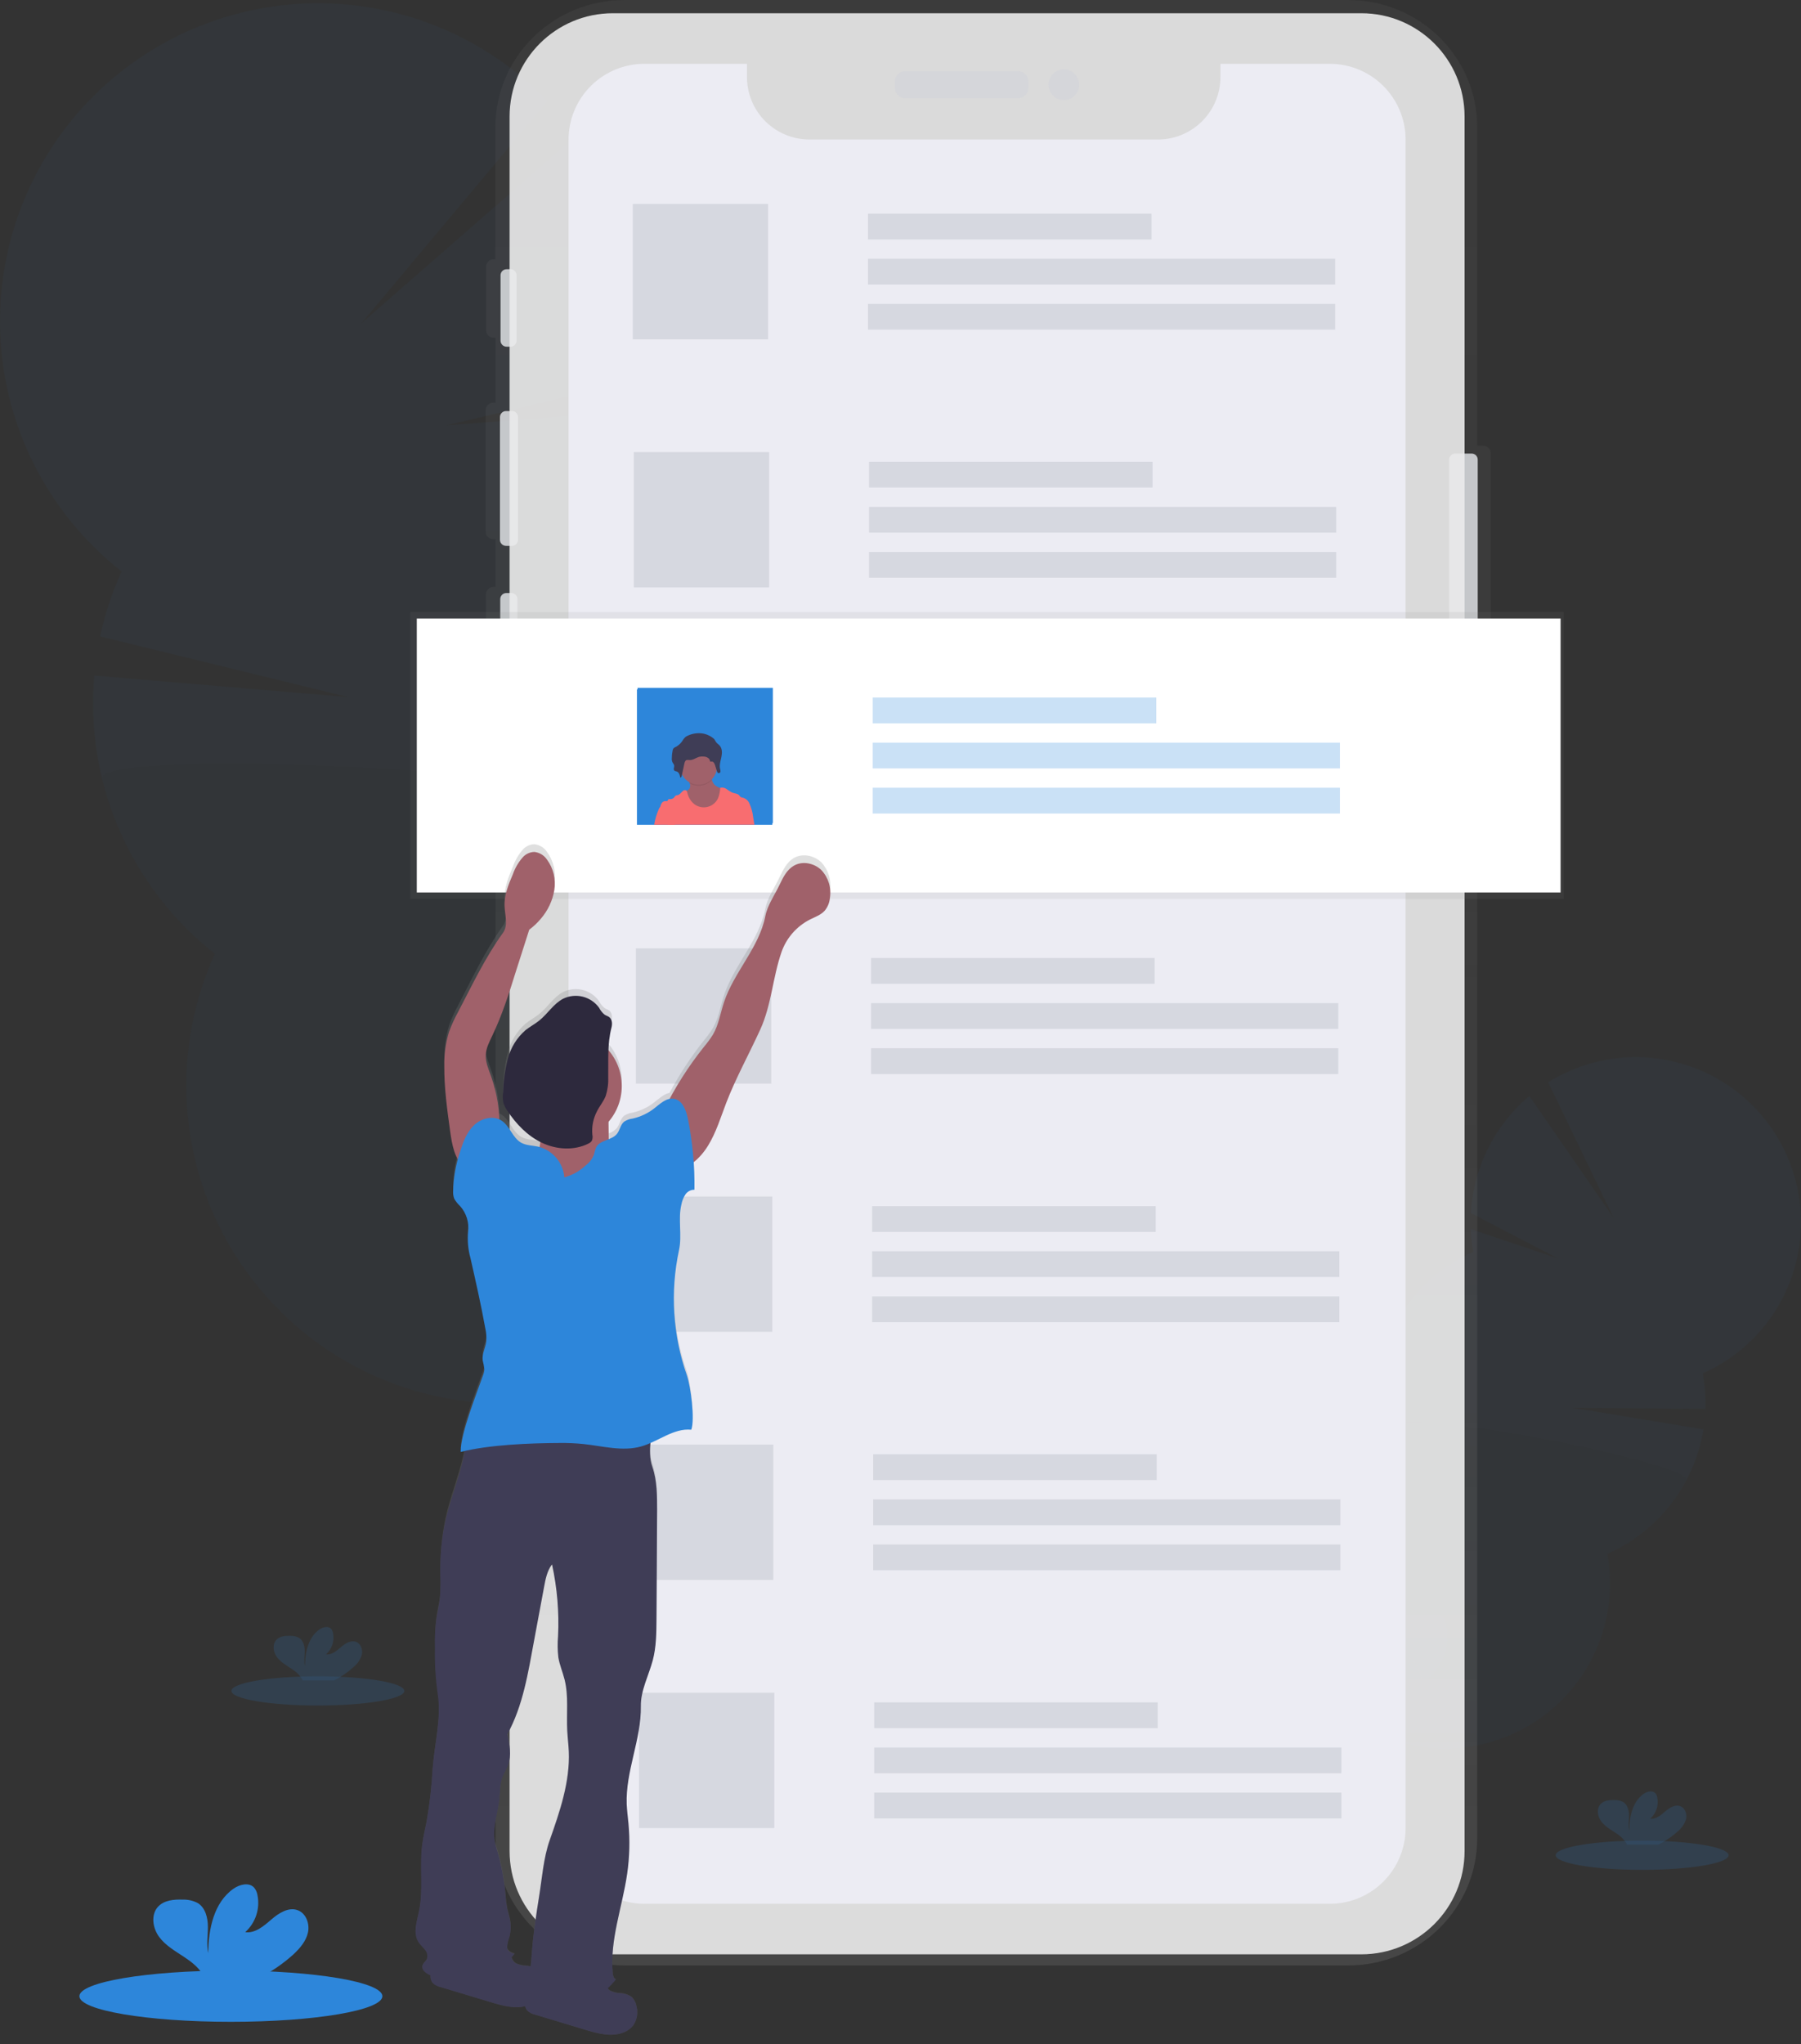 <svg width="126" height="143" viewBox="0 0 126 143" fill="none" xmlns="http://www.w3.org/2000/svg">
<rect x="0" y="0" width="126" height="143" fill="#333333" stroke="none"/>
<g opacity="0.2">
<path opacity="0.2" d="M93.591 129.911C93.478 130.122 93.347 130.324 93.201 130.513C91.902 129.6 90.581 128.704 89.238 127.824L89.325 127.652C89.636 127.052 90.101 126.545 90.673 126.184C91.414 125.728 92.25 125.628 92.937 125.999C93.625 126.37 94.008 127.111 94.049 127.976C94.07 128.65 93.912 129.318 93.591 129.911Z" fill="#3F3D56"/>
<path opacity="0.2" d="M95.401 126.517C96.218 124.975 95.925 123.22 94.748 122.596C93.57 121.972 91.953 122.716 91.136 124.259C90.319 125.801 90.612 127.556 91.79 128.18C92.967 128.804 94.584 128.06 95.401 126.517Z" fill="#3F3D56"/>
<path opacity="0.2" d="M97.208 123.105C98.025 121.563 97.733 119.807 96.555 119.184C95.377 118.56 93.761 119.304 92.944 120.846C92.127 122.389 92.419 124.144 93.597 124.768C94.775 125.392 96.391 124.647 97.208 123.105Z" fill="#3F3D56"/>
<path opacity="0.2" d="M99.016 119.693C99.833 118.151 99.54 116.395 98.363 115.772C97.185 115.148 95.568 115.892 94.751 117.434C93.935 118.976 94.227 120.732 95.405 121.356C96.582 121.98 98.199 121.235 99.016 119.693Z" fill="#3F3D56"/>
<path opacity="0.2" d="M100.822 116.282C101.638 114.74 101.346 112.984 100.168 112.36C98.991 111.737 97.374 112.481 96.557 114.023C95.74 115.565 96.033 117.321 97.21 117.945C98.388 118.569 100.005 117.824 100.822 116.282Z" fill="#3F3D56"/>
<path opacity="0.2" d="M103.068 87.565C102.969 87.04 102.908 86.509 102.883 85.975L108.984 88.028L102.9 84.863C102.988 83.29 103.396 81.752 104.1 80.343C104.804 78.933 105.788 77.682 106.992 76.666L112.887 85.191L108.309 75.71C109.654 74.868 111.159 74.312 112.728 74.077C114.298 73.842 115.899 73.932 117.432 74.343C118.965 74.753 120.397 75.475 121.638 76.463C122.88 77.451 123.905 78.685 124.65 80.086C125.394 81.488 125.842 83.028 125.965 84.61C126.088 86.192 125.884 87.783 125.366 89.283C124.848 90.783 124.026 92.16 122.952 93.329C121.878 94.497 120.576 95.432 119.125 96.075C119.275 96.893 119.338 97.725 119.31 98.556L110.044 98.482L119.177 99.987C118.868 101.884 118.091 103.673 116.917 105.194C115.743 106.715 114.208 107.919 112.451 108.697C112.838 110.832 112.617 113.032 111.812 115.046C111.008 117.06 109.653 118.808 107.902 120.088C106.152 121.369 104.076 122.131 101.912 122.288C99.749 122.444 97.585 121.989 95.668 120.974C93.752 119.959 92.159 118.425 91.073 116.547C89.987 114.67 89.451 112.524 89.527 110.357C89.602 108.189 90.286 106.086 91.5 104.289C92.715 102.491 94.41 101.072 96.393 100.193C95.931 97.642 96.34 95.011 97.553 92.721C98.766 90.43 100.714 88.614 103.083 87.563L103.068 87.565Z" fill="#2D86DA"/>
<path opacity="0.1" d="M117.967 103.541C116.756 105.834 114.808 107.651 112.437 108.699C112.823 110.833 112.602 113.033 111.798 115.047C110.993 117.062 109.638 118.809 107.888 120.09C106.137 121.37 104.061 122.133 101.898 122.289C99.734 122.446 97.571 121.99 95.654 120.975C93.737 119.96 92.144 118.426 91.058 116.549C89.972 114.671 89.436 112.526 89.512 110.358C89.588 108.19 90.272 106.088 91.486 104.29C92.7 102.493 94.395 101.074 96.378 100.194C95.93 97.731 118.574 102.394 117.967 103.541Z" fill="black"/>
</g>
<g opacity="0.2">
<path opacity="0.2" d="M40.197 115.209C40.307 115.656 40.455 116.094 40.64 116.516C43.495 115.422 46.383 114.372 49.304 113.365C49.278 113.246 49.252 113.124 49.222 112.994C48.926 111.727 48.297 110.562 47.401 109.618C46.235 108.417 44.723 107.831 43.268 108.187C41.813 108.543 40.742 109.757 40.258 111.354C39.894 112.611 39.873 113.942 40.197 115.209Z" fill="#3F3D56"/>
<path opacity="0.2" d="M44.396 112.782C46.889 112.174 48.264 109.036 47.467 105.773C46.671 102.511 44.004 100.36 41.511 100.968C39.019 101.577 37.644 104.715 38.44 107.977C39.237 111.24 41.903 113.391 44.396 112.782Z" fill="#3F3D56"/>
<path opacity="0.2" d="M42.631 105.561C45.124 104.952 46.499 101.814 45.702 98.552C44.906 95.289 42.24 93.138 39.747 93.747C37.254 94.355 35.879 97.493 36.675 100.756C37.472 104.018 40.138 106.169 42.631 105.561Z" fill="#3F3D56"/>
<path opacity="0.2" d="M40.868 98.341C43.361 97.732 44.736 94.594 43.94 91.332C43.143 88.07 40.477 85.918 37.984 86.527C35.491 87.136 34.116 90.273 34.913 93.536C35.709 96.798 38.376 98.949 40.868 98.341Z" fill="#3F3D56"/>
<path opacity="0.2" d="M39.106 91.122C41.598 90.513 42.974 87.376 42.177 84.113C41.381 80.851 38.714 78.7 36.221 79.308C33.729 79.917 32.354 83.055 33.15 86.317C33.947 89.579 36.613 91.731 39.106 91.122Z" fill="#3F3D56"/>
<path opacity="0.2" d="M42.491 31.69C42.917 30.755 43.277 29.791 43.568 28.806L31.235 29.753L44.089 26.712C44.666 23.734 44.63 20.669 43.982 17.706C43.334 14.742 42.088 11.942 40.321 9.477L25.288 22.609L38.309 7.073C36.195 4.87 33.65 3.125 30.832 1.948C28.015 0.77 24.985 0.185 21.932 0.229C18.879 0.273 15.867 0.944 13.085 2.202C10.303 3.46 7.809 5.277 5.759 7.541C3.709 9.804 2.147 12.465 1.17 15.358C0.193 18.251 -0.178 21.314 0.079 24.357C0.337 27.399 1.218 30.356 2.668 33.044C4.118 35.731 6.106 38.091 8.507 39.977C7.843 41.433 7.339 42.957 7.004 44.521L24.348 48.761L6.594 47.257C6.272 50.946 6.874 54.658 8.348 58.056C9.822 61.453 12.12 64.43 15.034 66.716C13.304 70.516 12.679 74.727 13.229 78.866C13.78 83.006 15.484 86.907 18.147 90.123C20.81 93.34 24.324 95.742 28.288 97.055C32.252 98.369 36.505 98.54 40.562 97.55C44.619 96.56 48.315 94.449 51.228 91.457C54.142 88.465 56.154 84.714 57.036 80.632C57.918 76.551 57.634 72.303 56.216 68.376C54.797 64.448 52.303 60.999 49.016 58.422C51.084 53.88 51.565 48.775 50.381 43.926C49.198 39.078 46.419 34.769 42.491 31.69Z" fill="#2D86DA"/>
<path opacity="0.1" d="M7.147 54.473C8.323 59.322 11.102 63.632 15.034 66.704C13.304 70.505 12.679 74.716 13.229 78.855C13.78 82.995 15.484 86.896 18.147 90.112C20.81 93.329 24.324 95.731 28.288 97.044C32.252 98.358 36.505 98.529 40.562 97.539C44.619 96.549 48.315 94.438 51.228 91.446C54.142 88.454 56.154 84.703 57.036 80.621C57.918 76.54 57.634 72.293 56.215 68.365C54.797 64.437 52.302 60.988 49.016 58.411C51.016 54.03 6.553 52.047 7.147 54.473Z" fill="black"/>
</g>
<path d="M103.762 31.182H103.349V8.895C103.349 3.981 99.303 0 94.313 0H43.696C38.705 0 34.659 3.984 34.659 8.895V18.134H34.628H34.539C34.399 18.133 34.265 18.187 34.165 18.285C34.065 18.383 34.009 18.517 34.007 18.656V23.104C34.009 23.244 34.065 23.377 34.165 23.475C34.265 23.573 34.399 23.628 34.539 23.627H34.637H34.669V28.169H34.506C34.437 28.169 34.368 28.182 34.304 28.208C34.24 28.234 34.182 28.272 34.132 28.32C34.083 28.369 34.044 28.427 34.017 28.49C33.99 28.554 33.976 28.622 33.976 28.692V37.196C33.977 37.336 34.033 37.469 34.132 37.568C34.232 37.666 34.366 37.721 34.506 37.72H34.669V41.056H34.528C34.459 41.056 34.39 41.069 34.326 41.094C34.261 41.12 34.203 41.159 34.153 41.207C34.104 41.256 34.065 41.313 34.038 41.377C34.011 41.441 33.996 41.51 33.996 41.579V50.167C33.996 50.236 34.011 50.304 34.038 50.368C34.065 50.432 34.104 50.49 34.153 50.538C34.203 50.587 34.261 50.625 34.326 50.651C34.39 50.677 34.459 50.69 34.528 50.689H34.669V128.595C34.669 133.51 38.714 137.49 43.705 137.49H94.311C99.302 137.49 103.347 133.506 103.347 128.595V47.85H103.762C103.902 47.851 104.037 47.797 104.136 47.699C104.236 47.601 104.293 47.467 104.294 47.328V31.705C104.293 31.565 104.236 31.432 104.136 31.334C104.037 31.236 103.902 31.181 103.762 31.182Z" fill="url(#paint0_linear)"/>
<g opacity="0.9">
<path opacity="0.9" d="M102.958 31.727H101.811C101.577 31.727 101.387 31.918 101.387 32.152V47.764C101.387 47.998 101.577 48.188 101.811 48.188H102.958C103.193 48.188 103.383 47.998 103.383 47.764V32.152C103.383 31.918 103.193 31.727 102.958 31.727Z" fill="#E5E7EB"/>
<path opacity="0.9" d="M35.714 18.834H35.442C35.208 18.834 35.018 19.024 35.018 19.258V23.828C35.018 24.063 35.208 24.253 35.442 24.253H35.714C35.949 24.253 36.139 24.063 36.139 23.828V19.258C36.139 19.024 35.949 18.834 35.714 18.834Z" fill="#E5E7EB"/>
<path opacity="0.9" d="M35.816 28.754H35.401C35.167 28.754 34.977 28.944 34.977 29.178V37.761C34.977 37.995 35.167 38.185 35.401 38.185H35.816C36.05 38.185 36.24 37.995 36.24 37.761V29.178C36.24 28.944 36.05 28.754 35.816 28.754Z" fill="#E5E7EB"/>
<path opacity="0.9" d="M35.775 41.485H35.422C35.187 41.485 34.997 41.675 34.997 41.91V50.574C34.997 50.808 35.187 50.998 35.422 50.998H35.775C36.01 50.998 36.2 50.808 36.2 50.574V41.91C36.2 41.675 36.01 41.485 35.775 41.485Z" fill="#E5E7EB"/>
<path opacity="0.9" d="M95.238 0.926H42.877C38.886 0.926 35.651 4.161 35.651 8.151V129.487C35.651 133.478 38.886 136.713 42.877 136.713H95.238C99.229 136.713 102.464 133.478 102.464 129.487V8.151C102.464 4.161 99.229 0.926 95.238 0.926Z" fill="white"/>
<path opacity="0.9" d="M71.228 4.98H63.331C62.935 4.98 62.614 5.302 62.614 5.698V6.157C62.614 6.553 62.935 6.874 63.331 6.874H71.228C71.624 6.874 71.945 6.553 71.945 6.157V5.698C71.945 5.302 71.624 4.98 71.228 4.98Z" fill="#E5E7EB"/>
<path opacity="0.9" d="M74.428 7.003C75.022 7.003 75.503 6.522 75.503 5.928C75.503 5.335 75.022 4.854 74.428 4.854C73.835 4.854 73.353 5.335 73.353 5.928C73.353 6.522 73.835 7.003 74.428 7.003Z" fill="#E5E7EB"/>
</g>
<path d="M93.031 4.464H85.383V5.39C85.383 6.549 84.922 7.66 84.103 8.479C83.283 9.298 82.172 9.759 81.013 9.759H56.629C55.47 9.759 54.359 9.298 53.539 8.479C52.72 7.66 52.259 6.549 52.259 5.39V4.464H45.083C43.676 4.464 42.326 5.023 41.331 6.018C40.336 7.013 39.777 8.362 39.777 9.77V127.872C39.777 129.279 40.336 130.628 41.331 131.623C42.326 132.618 43.676 133.177 45.083 133.177H93.031C94.439 133.177 95.788 132.618 96.783 131.623C97.778 130.628 98.337 129.279 98.337 127.872V9.77C98.337 8.362 97.778 7.013 96.783 6.018C95.788 5.023 94.439 4.464 93.031 4.464Z" fill="#ECECF3"/>
<path d="M16.153 141.433C22.007 141.433 26.752 140.63 26.752 139.641C26.752 138.651 22.007 137.849 16.153 137.849C10.3 137.849 5.555 138.651 5.555 139.641C5.555 140.63 10.3 141.433 16.153 141.433Z" fill="#2D86DA"/>
<path d="M20.536 136.708C20.99 136.285 21.416 135.781 21.546 135.183C21.676 134.584 21.42 133.85 20.84 133.63C20.191 133.381 19.498 133.83 18.974 134.284C18.449 134.738 17.845 135.257 17.157 135.16C17.513 134.839 17.778 134.431 17.928 133.976C18.078 133.521 18.107 133.035 18.012 132.566C17.982 132.373 17.9 132.191 17.775 132.041C17.415 131.656 16.763 131.821 16.331 132.125C14.961 133.088 14.578 134.951 14.57 136.628C14.431 136.022 14.548 135.392 14.544 134.775C14.541 134.158 14.372 133.466 13.85 133.133C13.523 132.958 13.156 132.873 12.786 132.885C12.17 132.862 11.489 132.923 11.064 133.374C10.54 133.93 10.677 134.873 11.131 135.49C11.585 136.107 12.278 136.493 12.915 136.919C13.399 137.243 13.89 137.621 14.189 138.135C14.228 138.203 14.259 138.276 14.283 138.352H18.143C19.011 137.914 19.816 137.361 20.536 136.708Z" fill="#2D86DA"/>
<g opacity="0.4">
<path opacity="0.4" d="M114.886 130.804C118.227 130.804 120.935 130.346 120.935 129.781C120.935 129.216 118.227 128.758 114.886 128.758C111.545 128.758 108.837 129.216 108.837 129.781C108.837 130.346 111.545 130.804 114.886 130.804Z" fill="#2D86DA"/>
<path opacity="0.4" d="M117.385 128.107C117.661 127.882 117.862 127.579 117.963 127.238C118.037 126.891 117.889 126.476 117.559 126.35C117.188 126.209 116.794 126.465 116.494 126.721C116.193 126.977 115.85 127.277 115.458 127.221C115.661 127.038 115.813 126.805 115.898 126.545C115.984 126.285 116 126.007 115.945 125.739C115.928 125.629 115.881 125.525 115.81 125.44C115.604 125.22 115.231 125.314 114.987 125.487C114.205 126.043 113.986 127.101 113.981 128.057C113.903 127.712 113.969 127.353 113.968 126.999C113.966 126.645 113.868 126.258 113.569 126.061C113.383 125.962 113.174 125.913 112.963 125.92C112.611 125.907 112.222 125.942 111.979 126.198C111.681 126.519 111.759 127.054 112.018 127.407C112.277 127.759 112.672 127.979 113.037 128.222C113.328 128.396 113.576 128.633 113.764 128.915C113.786 128.954 113.804 128.996 113.817 129.039H116.023C116.517 128.791 116.975 128.478 117.385 128.107Z" fill="#2D86DA"/>
</g>
<g opacity="0.4">
<path opacity="0.4" d="M22.238 119.308C25.579 119.308 28.287 118.85 28.287 118.285C28.287 117.72 25.579 117.262 22.238 117.262C18.898 117.262 16.189 117.72 16.189 118.285C16.189 118.85 18.898 119.308 22.238 119.308Z" fill="#2D86DA"/>
<path opacity="0.4" d="M24.74 116.611C25.017 116.387 25.218 116.083 25.317 115.74C25.391 115.396 25.244 114.98 24.913 114.854C24.542 114.714 24.147 114.969 23.849 115.225C23.551 115.481 23.204 115.781 22.813 115.725C23.015 115.542 23.167 115.308 23.252 115.048C23.338 114.789 23.354 114.511 23.3 114.243C23.283 114.133 23.236 114.029 23.165 113.943C22.959 113.724 22.587 113.819 22.34 113.991C21.558 114.547 21.34 115.603 21.336 116.559C21.256 116.215 21.323 115.855 21.321 115.501C21.319 115.147 21.223 114.76 20.925 114.575C20.738 114.474 20.528 114.425 20.317 114.432C19.966 114.419 19.576 114.454 19.335 114.712C19.036 115.032 19.114 115.568 19.373 115.92C19.633 116.272 20.028 116.491 20.391 116.735C20.682 116.909 20.931 117.146 21.117 117.429C21.14 117.468 21.158 117.51 21.173 117.553H23.376C23.871 117.302 24.33 116.985 24.74 116.611Z" fill="#2D86DA"/>
</g>
<path d="M53.738 14.27H44.27V23.738H53.738V14.27Z" fill="#D6D8E0"/>
<path d="M80.562 14.946H60.726V16.75H80.562V14.946Z" fill="#D6D8E0"/>
<path d="M93.411 18.102H60.726V19.905H93.411V18.102Z" fill="#D6D8E0"/>
<path d="M93.411 21.258H60.726V23.061H93.411V21.258Z" fill="#D6D8E0"/>
<path d="M53.811 31.627H44.343V41.095H53.811V31.627Z" fill="#D6D8E0"/>
<path d="M80.634 32.303H60.797V34.106H80.634V32.303Z" fill="#D6D8E0"/>
<path d="M93.482 35.46H60.797V37.263H93.482V35.46Z" fill="#D6D8E0"/>
<path d="M93.482 38.614H60.797V40.417H93.482V38.614Z" fill="#D6D8E0"/>
<path d="M53.883 48.984H44.415V58.453H53.883V48.984Z" fill="#D6D8E0"/>
<path d="M80.708 49.659H60.871V51.462H80.708V49.659Z" fill="#D6D8E0"/>
<path d="M93.556 52.815H60.871V54.619H93.556V52.815Z" fill="#D6D8E0"/>
<path d="M93.556 55.971H60.871V57.774H93.556V55.971Z" fill="#D6D8E0"/>
<path d="M53.955 66.339H44.487V75.807H53.955V66.339Z" fill="#D6D8E0"/>
<path d="M80.78 67.017H60.943V68.82H80.78V67.017Z" fill="#D6D8E0"/>
<path d="M93.629 70.172H60.943V71.975H93.629V70.172Z" fill="#D6D8E0"/>
<path d="M93.629 73.328H60.943V75.131H93.629V73.328Z" fill="#D6D8E0"/>
<path d="M54.03 83.697H44.562V93.165H54.03V83.697Z" fill="#D6D8E0"/>
<path d="M80.853 84.373H61.017V86.176H80.853V84.373Z" fill="#D6D8E0"/>
<path d="M93.702 87.529H61.017V89.332H93.702V87.529Z" fill="#D6D8E0"/>
<path d="M93.702 90.686H61.017V92.489H93.702V90.686Z" fill="#D6D8E0"/>
<path d="M54.102 101.055H44.634V110.523H54.102V101.055Z" fill="#D6D8E0"/>
<path d="M80.925 101.731H61.088V103.535H80.925V101.731Z" fill="#D6D8E0"/>
<path d="M93.773 104.887H61.088V106.69H93.773V104.887Z" fill="#D6D8E0"/>
<path d="M93.773 108.043H61.088V109.846H93.773V108.043Z" fill="#D6D8E0"/>
<path d="M54.174 118.411H44.706V127.879H54.174V118.411Z" fill="#D6D8E0"/>
<path d="M80.997 119.088H61.16V120.891H80.997V119.088Z" fill="#D6D8E0"/>
<path d="M93.845 122.244H61.16V124.047H93.845V122.244Z" fill="#D6D8E0"/>
<path d="M93.845 125.399H61.16V127.203H93.845V125.399Z" fill="#D6D8E0"/>
<path d="M109.407 42.818H28.709V62.88H109.407V42.818Z" fill="url(#paint1_linear)"/>
<path d="M109.181 43.27H29.159V62.431H109.181V43.27Z" fill="white"/>
<path d="M54.069 48.117H44.601V57.585H54.069V48.117Z" fill="#2D86DA"/>
<g opacity="0.5">
<path opacity="0.5" d="M80.894 48.794H61.057V50.597H80.894V48.794Z" fill="#2D86DA"/>
<path opacity="0.5" d="M93.741 51.95H61.056V53.753H93.741V51.95Z" fill="#2D86DA"/>
<path opacity="0.5" d="M93.741 55.105H61.056V56.909H93.741V55.105Z" fill="#2D86DA"/>
</g>
<path d="M57.466 60.33C56.962 59.831 56.124 59.666 55.518 60.033C55.047 60.317 54.788 60.845 54.551 61.343C54.204 62.085 53.696 62.778 53.541 63.578C53.112 65.786 51.356 67.5 50.651 69.633C50.399 70.394 50.281 71.212 49.882 71.907C49.694 72.211 49.483 72.501 49.252 72.774C48.34 73.924 47.534 75.154 46.843 76.449C46.443 76.527 46.087 76.866 45.746 77.131C45.309 77.471 44.803 77.71 44.263 77.833C44.046 77.859 43.838 77.935 43.656 78.056C43.4 78.269 43.364 78.653 43.157 78.91C43.006 79.079 42.815 79.207 42.601 79.281C42.601 79.216 42.592 79.151 42.59 79.084C42.581 78.741 42.575 78.397 42.575 78.052C43.173 77.348 43.5 76.455 43.498 75.531C43.496 74.608 43.165 73.716 42.564 73.015C42.578 72.478 42.65 71.945 42.777 71.423C42.842 71.169 42.833 70.858 42.627 70.693C42.525 70.613 42.393 70.584 42.284 70.508C42.13 70.377 42.004 70.217 41.913 70.037C41.639 69.648 41.235 69.37 40.774 69.252C40.312 69.134 39.824 69.184 39.397 69.394C38.728 69.746 38.322 70.45 37.729 70.928C37.425 71.173 37.075 71.356 36.771 71.603C36.163 72.134 35.73 72.837 35.531 73.619C35.336 74.398 35.223 75.196 35.194 75.999C35.162 76.239 35.171 76.484 35.221 76.721C35.281 76.92 35.373 77.108 35.494 77.277C36.059 78.197 36.852 78.953 37.797 79.474C37.801 79.521 37.801 79.569 37.797 79.616C37.797 79.69 37.773 79.763 37.757 79.837L37.649 79.807C37.253 79.718 36.825 79.729 36.469 79.531C35.861 79.19 35.677 78.358 35.096 77.976C35.046 77.944 34.994 77.916 34.94 77.893C34.899 76.839 34.697 75.797 34.343 74.803C34.172 74.329 33.963 73.845 33.989 73.339C34.011 72.87 34.236 72.439 34.436 72.014C35.134 70.55 35.624 68.997 36.104 67.45C36.411 66.478 36.72 65.504 37.03 64.531C37.332 64.307 37.605 64.047 37.844 63.756C38.338 63.181 38.665 62.48 38.787 61.731C38.846 61.357 38.83 60.975 38.741 60.608C38.651 60.24 38.49 59.894 38.266 59.588C38.167 59.443 38.039 59.32 37.888 59.227C37.738 59.136 37.57 59.077 37.395 59.055C37.242 59.058 37.09 59.093 36.95 59.156C36.81 59.22 36.685 59.312 36.582 59.425C36.275 59.776 36.038 60.182 35.885 60.623C35.581 61.34 35.273 62.085 35.303 62.863C35.327 63.508 35.568 64.229 35.192 64.753C33.959 66.471 33.029 68.447 32.053 70.326C31.806 70.775 31.594 71.242 31.419 71.723C31.183 72.504 31.071 73.317 31.087 74.132C31.078 75.661 31.287 77.183 31.495 78.699C31.589 79.383 31.71 80.109 32.034 80.7C31.822 81.433 31.71 82.191 31.702 82.954C31.694 83.13 31.721 83.306 31.784 83.471C31.893 83.663 32.031 83.837 32.193 83.986C32.411 84.233 32.573 84.523 32.668 84.838C32.764 85.152 32.792 85.484 32.749 85.81C32.695 86.424 32.751 87.043 32.914 87.637C33.285 89.283 33.656 90.926 33.952 92.585C34.022 92.894 34.046 93.211 34.022 93.526C33.965 93.975 33.717 94.401 33.77 94.852C33.824 95.06 33.863 95.272 33.889 95.485C33.877 95.648 33.839 95.808 33.778 95.96C33.355 97.188 32.219 100.005 32.232 101.306L32.529 101.236C32.23 102.924 31.532 104.538 31.165 106.221C30.91 107.447 30.795 108.698 30.82 109.95C30.845 110.512 30.835 111.075 30.79 111.636C30.733 112.135 30.605 112.622 30.535 113.119C30.455 113.785 30.425 114.455 30.446 115.126C30.426 116.179 30.488 117.232 30.631 118.276C30.915 120.055 30.418 121.823 30.283 123.619C30.214 124.875 30.072 126.127 29.856 127.366C29.755 127.889 29.627 128.408 29.556 128.936C29.349 130.504 29.651 132.12 29.325 133.667C29.171 134.392 28.896 135.205 29.3 135.824C29.428 136.019 29.612 136.171 29.751 136.358C29.827 136.447 29.879 136.553 29.902 136.668C29.924 136.783 29.917 136.901 29.881 137.012C29.801 137.183 29.616 137.294 29.569 137.476C29.495 137.761 29.793 137.994 30.06 138.117L30.136 138.146C30.119 138.244 30.123 138.344 30.148 138.44C30.173 138.536 30.218 138.626 30.281 138.702C30.439 138.852 30.636 138.955 30.85 138.999L34.349 140.059C35.129 140.296 35.978 140.53 36.758 140.337C36.775 140.448 36.824 140.552 36.897 140.637C37.055 140.787 37.252 140.889 37.466 140.934L40.939 141.986C41.832 142.257 42.812 142.524 43.67 142.157C43.916 142.056 44.132 141.893 44.297 141.684C44.433 141.484 44.523 141.256 44.562 141.017C44.6 140.778 44.586 140.533 44.519 140.3C44.476 140.063 44.357 139.846 44.182 139.681C43.944 139.516 43.663 139.423 43.374 139.416C43.127 139.408 42.885 139.345 42.666 139.231C42.6 139.188 42.545 139.13 42.505 139.062C42.705 138.864 42.899 138.659 43.087 138.447C42.935 138.395 42.881 138.176 42.866 138.017C42.645 135.656 43.535 133.348 43.872 131.002C44.043 129.825 44.072 128.632 43.961 127.448C43.92 127.001 43.859 126.556 43.841 126.108C43.754 123.773 44.869 121.527 44.83 119.19C44.812 118.096 45.386 117.018 45.666 115.96C45.911 115.022 45.918 114.04 45.924 113.069L45.968 105.422C45.968 104.388 45.968 103.33 45.638 102.353C45.472 101.81 45.426 101.237 45.505 100.674C46.448 100.257 47.342 99.64 48.35 99.748C48.618 99.034 48.3 96.656 48.048 95.936C47.057 93.099 46.864 90.045 47.492 87.107C47.72 86.052 47.406 84.931 47.66 83.88C47.707 83.634 47.801 83.398 47.936 83.187C48.005 83.082 48.1 82.996 48.211 82.937C48.322 82.879 48.446 82.849 48.572 82.852C48.572 82.209 48.559 81.555 48.517 80.902C48.926 80.568 49.275 80.166 49.549 79.714C50.105 78.788 50.422 77.744 50.805 76.736C51.485 74.957 52.414 73.287 53.194 71.547C53.974 69.807 54.05 67.904 54.677 66.103C55.022 65.11 55.735 64.289 56.669 63.808C57.039 63.623 57.434 63.489 57.703 63.185C57.906 62.932 58.031 62.625 58.062 62.301C58.12 61.949 58.096 61.588 57.993 61.246C57.89 60.904 57.709 60.591 57.466 60.33ZM35.783 136.892C35.859 136.808 35.933 136.725 36.004 136.634C35.77 136.597 35.485 136.427 35.479 136.189C35.496 135.952 35.547 135.718 35.631 135.494C35.741 135.092 35.758 134.67 35.683 134.26C35.631 133.973 35.535 133.704 35.475 133.411C35.419 133.094 35.382 132.773 35.364 132.451C35.264 131.296 35.038 130.155 34.69 129.049C34.354 127.976 34.814 126.89 34.932 125.772C34.99 125.242 34.964 124.696 35.149 124.197C35.258 123.901 35.438 123.641 35.548 123.341C35.801 122.653 35.651 121.888 35.496 121.171C36.593 119.182 36.956 116.81 37.369 114.572C37.602 113.315 37.834 112.059 38.066 110.804C38.168 110.248 38.281 109.662 38.622 109.214C38.983 110.877 39.125 112.581 39.045 114.281C39.002 114.774 39.008 115.271 39.063 115.763C39.148 116.303 39.373 116.812 39.502 117.342C39.791 118.512 39.623 119.74 39.688 120.943C39.712 121.429 39.775 121.914 39.795 122.4C39.886 124.547 39.167 126.636 38.457 128.665C38.022 129.909 37.925 131.323 37.716 132.626C37.52 133.873 37.325 135.122 37.225 136.38C37.195 136.764 37.171 137.159 37.125 137.548C37.005 137.521 36.885 137.502 36.763 137.49C36.516 137.483 36.274 137.42 36.055 137.305C35.924 137.198 35.829 137.054 35.783 136.892Z" fill="url(#paint2_linear)"/>
<path d="M43.377 139.434C43.666 139.442 43.946 139.533 44.185 139.697C44.36 139.861 44.478 140.076 44.522 140.312C44.589 140.544 44.603 140.787 44.565 141.025C44.526 141.263 44.436 141.49 44.3 141.689C44.135 141.896 43.919 142.057 43.673 142.156C42.815 142.527 41.835 142.258 40.942 141.989L37.443 140.935C37.229 140.891 37.032 140.789 36.874 140.64C36.778 140.511 36.724 140.354 36.722 140.193C36.719 140.032 36.767 139.874 36.859 139.741C37.047 139.48 37.304 139.275 37.6 139.15C38.69 138.62 39.917 138.498 41.121 138.475C41.566 138.466 42.004 138.37 42.306 138.713C42.465 138.898 42.437 139.094 42.676 139.252C42.893 139.365 43.132 139.427 43.377 139.434Z" fill="#3F3D56"/>
<path d="M36.766 137.509C37.055 137.515 37.336 137.606 37.574 137.77C37.748 137.935 37.867 138.15 37.912 138.385C37.978 138.617 37.993 138.86 37.955 139.098C37.916 139.336 37.825 139.563 37.689 139.762C37.524 139.97 37.309 140.131 37.063 140.231C36.205 140.602 35.224 140.331 34.331 140.062L30.832 139.008C30.619 138.965 30.422 138.863 30.263 138.713C30.167 138.584 30.114 138.427 30.111 138.266C30.109 138.105 30.157 137.947 30.249 137.814C30.436 137.553 30.693 137.348 30.99 137.223C32.08 136.693 33.304 136.571 34.502 136.549C34.945 136.549 35.384 136.443 35.686 136.786C35.845 136.971 35.818 137.169 36.057 137.325C36.276 137.439 36.519 137.502 36.766 137.509Z" fill="#3F3D56"/>
<path d="M39.806 99.539C37.745 99.332 35.671 99.273 33.602 99.364C33.465 99.363 33.329 99.384 33.2 99.427C32.744 99.613 32.673 100.21 32.629 100.699C32.455 102.676 31.582 104.52 31.146 106.46C30.892 107.679 30.776 108.922 30.802 110.167C30.826 110.723 30.816 111.28 30.772 111.835C30.714 112.331 30.587 112.815 30.516 113.317C30.436 113.979 30.407 114.645 30.427 115.311C30.408 116.357 30.47 117.402 30.613 118.438C30.896 120.206 30.399 121.959 30.264 123.745C30.195 124.994 30.053 126.237 29.838 127.469C29.736 127.987 29.608 128.503 29.538 129.027C29.33 130.586 29.632 132.192 29.306 133.729C29.152 134.448 28.878 135.256 29.282 135.871C29.41 136.066 29.593 136.216 29.732 136.401C29.808 136.489 29.86 136.595 29.883 136.709C29.905 136.823 29.898 136.941 29.862 137.052C29.782 137.22 29.597 137.331 29.551 137.511C29.477 137.795 29.775 138.028 30.042 138.149C32.052 139.055 34.645 138.416 36.002 136.675C35.768 136.638 35.483 136.47 35.477 136.234C35.494 135.998 35.545 135.765 35.629 135.543C35.739 135.143 35.757 134.724 35.681 134.316C35.629 134.033 35.533 133.76 35.474 133.473C35.417 133.158 35.38 132.84 35.362 132.52C35.262 131.372 35.036 130.239 34.688 129.14C34.352 128.075 34.812 126.996 34.931 125.884C34.988 125.36 34.962 124.815 35.147 124.32C35.257 124.025 35.436 123.764 35.546 123.469C35.8 122.785 35.65 122.027 35.494 121.314C36.591 119.337 36.954 116.981 37.367 114.757C37.6 113.509 37.832 112.262 38.064 111.014C38.166 110.458 38.279 109.881 38.62 109.435C38.981 111.087 39.123 112.78 39.043 114.47C39.001 114.957 39.007 115.447 39.061 115.932C39.147 116.468 39.371 116.974 39.501 117.502C39.79 118.662 39.621 119.883 39.686 121.079C39.71 121.56 39.773 122.042 39.793 122.526C39.884 124.659 39.165 126.735 38.455 128.749C38.02 129.985 37.923 131.39 37.714 132.683C37.518 133.923 37.323 135.163 37.223 136.414C37.132 137.563 37.093 138.807 36.378 139.709C37.03 140.133 37.707 140.565 38.47 140.712C39.362 140.851 40.275 140.675 41.052 140.213C41.822 139.751 42.511 139.165 43.09 138.479C42.938 138.427 42.885 138.208 42.87 138.05C42.649 135.706 43.539 133.417 43.876 131.082C44.046 129.913 44.076 128.727 43.965 127.55C43.924 127.107 43.863 126.666 43.844 126.221C43.757 123.901 44.873 121.668 44.834 119.348C44.816 118.262 45.39 117.189 45.67 116.138C45.914 115.211 45.922 114.231 45.928 113.267L45.972 105.669C45.972 104.641 45.972 103.59 45.642 102.619C45.234 101.453 45.7 100.111 45.77 98.879C43.844 99.487 41.818 99.711 39.806 99.539Z" fill="#3F3D56"/>
<path d="M46.415 77.708C47.194 76.115 48.146 74.613 49.253 73.227C49.483 72.956 49.694 72.669 49.883 72.367C50.281 71.678 50.4 70.864 50.652 70.108C51.356 67.988 53.113 66.285 53.541 64.093C53.697 63.298 54.204 62.61 54.551 61.869C54.788 61.372 55.048 60.85 55.518 60.572C56.124 60.201 56.962 60.373 57.466 60.868C57.709 61.127 57.888 61.437 57.992 61.776C58.095 62.115 58.118 62.474 58.061 62.823C58.031 63.145 57.906 63.451 57.701 63.702C57.433 64.004 57.031 64.141 56.667 64.323C55.734 64.797 55.021 65.612 54.675 66.6C54.056 68.39 53.978 70.284 53.193 72.01C52.407 73.735 51.484 75.394 50.804 77.16C50.42 78.162 50.111 79.198 49.547 80.125C48.984 81.052 48.098 81.828 47.034 81.967C47.036 81.297 46.931 80.632 46.723 79.995C46.499 79.26 46.078 78.39 46.415 77.708Z" fill="#A0616A"/>
<path d="M34.939 79.092C34.987 77.781 34.783 76.474 34.339 75.241C34.168 74.768 33.959 74.288 33.985 73.786C34.007 73.321 34.231 72.891 34.431 72.47C35.13 71.015 35.619 69.472 36.099 67.933L37.026 65.035C37.327 64.812 37.6 64.554 37.84 64.266C38.333 63.694 38.66 62.998 38.783 62.253C38.842 61.882 38.826 61.502 38.736 61.136C38.647 60.771 38.486 60.427 38.262 60.124C38.163 59.979 38.034 59.856 37.884 59.765C37.733 59.674 37.566 59.617 37.391 59.596C37.237 59.598 37.086 59.633 36.946 59.696C36.806 59.76 36.68 59.852 36.578 59.966C36.27 60.314 36.034 60.718 35.881 61.156C35.577 61.868 35.269 62.609 35.299 63.38C35.323 64.021 35.564 64.737 35.188 65.257C33.955 66.964 33.025 68.927 32.048 70.793C31.801 71.239 31.59 71.703 31.414 72.181C31.178 72.958 31.066 73.767 31.083 74.579C31.073 76.099 31.283 77.609 31.49 79.116C31.62 80.057 31.794 81.084 32.508 81.71C33.251 80.767 33.996 79.837 34.939 79.092Z" fill="#A0616A"/>
<path d="M39.655 79.817C41.779 79.817 43.5 78.095 43.5 75.971C43.5 73.848 41.779 72.126 39.655 72.126C37.531 72.126 35.81 73.848 35.81 75.971C35.81 78.095 37.531 79.817 39.655 79.817Z" fill="#A0616A"/>
<path d="M37.788 80.02C37.696 80.717 37.323 81.338 36.96 81.938C36.739 82.309 36.461 82.704 36.033 82.744C37.146 83.33 38.316 83.8 39.525 84.149C39.936 84.287 40.367 84.356 40.801 84.355C41.169 84.327 41.528 84.235 41.863 84.082C42.597 83.761 43.247 83.277 43.765 82.667C44.283 82.057 44.656 81.337 44.855 80.561C44.376 80.574 43.898 80.537 43.428 80.452C43.164 80.404 42.881 80.326 42.727 80.109C42.62 79.92 42.57 79.705 42.583 79.488C42.564 78.847 42.564 78.206 42.583 77.564C41.638 77.504 40.69 77.62 39.788 77.907C39.417 78.028 39.047 78.174 38.667 78.269C38.433 78.326 37.79 78.269 37.618 78.404C37.356 78.61 37.857 79.547 37.788 80.02Z" fill="#A0616A"/>
<path d="M39.483 82.358C39.441 81.853 39.24 81.374 38.91 80.988C38.58 80.603 38.138 80.332 37.645 80.212C37.248 80.125 36.82 80.134 36.464 79.938C35.856 79.598 35.673 78.772 35.091 78.392C34.509 78.012 33.679 78.223 33.171 78.705C32.663 79.187 32.406 79.869 32.198 80.536C31.887 81.441 31.719 82.388 31.7 83.344C31.691 83.519 31.719 83.695 31.781 83.859C31.891 84.05 32.029 84.223 32.191 84.372C32.408 84.616 32.57 84.904 32.666 85.216C32.762 85.528 32.789 85.857 32.747 86.181C32.693 86.792 32.748 87.408 32.912 87.999C33.282 89.632 33.653 91.266 33.95 92.914C34.019 93.217 34.043 93.53 34.02 93.84C33.963 94.285 33.714 94.71 33.768 95.154C33.821 95.362 33.861 95.573 33.887 95.786C33.874 95.948 33.837 96.106 33.775 96.255C33.353 97.478 32.217 100.277 32.23 101.568C34.203 101.062 37.113 100.949 39.15 100.942C39.711 100.934 40.272 100.959 40.831 101.016C42.17 101.159 43.542 101.55 44.841 101.188C46.046 100.853 47.115 99.891 48.362 100.013C48.631 99.304 48.312 96.941 48.06 96.225C47.069 93.409 46.877 90.373 47.504 87.454C47.732 86.405 47.419 85.293 47.673 84.25C47.719 84.004 47.813 83.77 47.949 83.561C48.018 83.456 48.112 83.37 48.224 83.312C48.335 83.253 48.459 83.224 48.584 83.227C48.608 81.552 48.452 79.879 48.121 78.236C47.997 77.653 47.739 76.963 47.152 76.863C46.622 76.774 46.175 77.221 45.751 77.551C45.313 77.887 44.807 78.125 44.268 78.247C44.051 78.272 43.843 78.348 43.66 78.468C43.405 78.679 43.37 79.061 43.162 79.319C42.791 79.78 41.963 79.739 41.7 80.271C41.641 80.43 41.593 80.593 41.559 80.758C41.435 81.074 41.223 81.347 40.949 81.546C40.535 81.933 40.031 82.212 39.483 82.358Z" fill="#2D86DA"/>
<path d="M42.78 71.883C42.845 71.629 42.836 71.327 42.63 71.156C42.528 71.077 42.397 71.047 42.287 70.971C42.133 70.841 42.007 70.682 41.917 70.502C41.639 70.115 41.234 69.838 40.772 69.722C40.31 69.606 39.822 69.657 39.394 69.867C38.725 70.217 38.319 70.917 37.727 71.392C37.423 71.636 37.072 71.818 36.768 72.061C36.161 72.588 35.728 73.287 35.529 74.066C35.334 74.841 35.222 75.634 35.193 76.433C35.161 76.672 35.171 76.915 35.221 77.151C35.282 77.347 35.373 77.532 35.493 77.698C36.103 78.625 36.911 79.468 37.921 79.944C38.931 80.421 40.16 80.5 41.157 80.002C41.257 79.96 41.343 79.89 41.405 79.802C41.462 79.666 41.475 79.517 41.442 79.374C41.389 78.808 41.502 78.239 41.767 77.735C41.952 77.365 42.228 77.046 42.378 76.66C42.514 76.231 42.573 75.78 42.552 75.33C42.567 74.168 42.487 73.006 42.78 71.883Z" fill="#2D293D"/>
<path d="M54.03 48.23H44.562V57.699H54.03V48.23Z" fill="#2D86DA"/>
<path d="M50.576 56.295C50.439 56.56 50.211 56.766 49.935 56.877C49.771 56.937 49.599 56.969 49.425 56.974C49.237 56.987 49.048 56.964 48.869 56.905C48.63 56.811 48.426 56.648 48.282 56.436C48.139 56.224 48.024 55.995 47.941 55.754C47.884 55.634 47.861 55.501 47.872 55.369C47.944 55.36 48.014 55.337 48.078 55.301C48.142 55.265 48.198 55.217 48.243 55.159C48.269 55.101 48.284 55.039 48.285 54.975C48.287 54.911 48.276 54.848 48.252 54.789C48.241 54.752 48.23 54.716 48.217 54.683C48.189 54.601 48.093 54.448 48.159 54.379C48.226 54.31 48.382 54.312 48.443 54.285C48.624 54.176 48.818 54.09 49.019 54.027C49.202 54.003 49.388 54.014 49.566 54.062C49.59 54.066 49.613 54.075 49.634 54.088C49.658 54.108 49.675 54.133 49.684 54.162C49.736 54.288 49.766 54.427 49.807 54.557C49.842 54.693 49.913 54.818 50.011 54.918C50.095 54.99 50.191 55.048 50.294 55.089L50.542 55.202C50.586 55.219 50.626 55.245 50.659 55.278C50.691 55.323 50.71 55.375 50.715 55.43C50.761 55.726 50.712 56.029 50.576 56.295Z" fill="#A0616A"/>
<path opacity="0.1" d="M49.804 54.562C49.607 54.767 49.348 54.901 49.066 54.942C48.785 54.984 48.498 54.932 48.249 54.794C48.238 54.756 48.227 54.721 48.214 54.688C48.187 54.606 48.09 54.453 48.157 54.384C48.224 54.315 48.379 54.317 48.44 54.289C48.622 54.181 48.815 54.095 49.017 54.032C49.2 54.008 49.385 54.019 49.563 54.067C49.588 54.071 49.611 54.08 49.632 54.093C49.655 54.112 49.673 54.138 49.682 54.167C49.734 54.299 49.764 54.432 49.804 54.562Z" fill="black"/>
<path d="M48.878 54.902C49.588 54.902 50.164 54.327 50.164 53.616C50.164 52.906 49.588 52.33 48.878 52.33C48.168 52.33 47.592 52.906 47.592 53.616C47.592 54.327 48.168 54.902 48.878 54.902Z" fill="#A0616A"/>
<path d="M52.778 57.696H46.726C46.541 57.283 46.374 56.868 46.187 56.455C46.206 56.356 46.243 56.262 46.296 56.177C46.323 56.135 46.359 56.1 46.403 56.076C46.446 56.052 46.495 56.039 46.544 56.038C46.598 56.038 46.659 56.058 46.698 56.019C46.737 55.98 46.724 55.949 46.752 55.923C46.78 55.897 46.846 55.897 46.898 55.901C46.954 55.902 47.009 55.89 47.059 55.865C47.109 55.84 47.152 55.803 47.184 55.758C47.203 55.723 47.228 55.691 47.256 55.663C47.305 55.64 47.357 55.626 47.411 55.623C47.562 55.589 47.651 55.437 47.764 55.343C47.791 55.312 47.826 55.29 47.866 55.279C47.905 55.268 47.947 55.269 47.986 55.282C48.004 55.291 48.02 55.304 48.032 55.321C48.063 55.367 48.084 55.419 48.093 55.474C48.161 55.782 48.331 56.057 48.577 56.255C48.708 56.353 48.859 56.422 49.019 56.454C49.18 56.487 49.346 56.483 49.504 56.444C49.663 56.404 49.811 56.33 49.938 56.225C50.064 56.121 50.165 55.99 50.234 55.841C50.324 55.617 50.375 55.38 50.386 55.139C50.386 55.126 50.386 55.118 50.386 55.107C50.461 55.089 50.54 55.087 50.616 55.102C50.692 55.117 50.764 55.148 50.827 55.194C50.95 55.289 51.081 55.371 51.22 55.441C51.385 55.506 51.59 55.506 51.704 55.626C51.752 55.675 51.785 55.741 51.846 55.771C51.884 55.786 51.924 55.795 51.965 55.799C52.068 55.827 52.164 55.878 52.245 55.949C52.325 56.019 52.389 56.107 52.43 56.206C52.564 56.504 52.652 56.82 52.69 57.144L52.778 57.696Z" fill="#F86D70"/>
<path d="M47.989 51.529C47.9 51.601 47.824 51.689 47.765 51.788C47.655 51.97 47.501 52.122 47.316 52.229C47.239 52.256 47.169 52.3 47.111 52.357C47.082 52.401 47.064 52.45 47.057 52.502C47.02 52.682 47 52.865 47 53.048C46.993 53.141 47.008 53.234 47.044 53.319C47.081 53.397 47.152 53.464 47.165 53.549C47.167 53.616 47.16 53.684 47.142 53.749C47.134 53.783 47.136 53.819 47.148 53.852C47.16 53.885 47.182 53.914 47.211 53.934C47.245 53.946 47.279 53.954 47.315 53.958C47.5 53.999 47.563 54.218 47.591 54.398C47.654 54.398 47.682 54.322 47.697 54.262L47.882 53.401C47.904 53.308 47.937 53.199 48.032 53.167C48.097 53.153 48.164 53.153 48.228 53.167C48.484 53.189 48.699 52.991 48.949 52.935C49.03 52.92 49.112 52.915 49.194 52.921C49.39 52.921 49.62 53.011 49.663 53.195C49.663 53.225 49.674 53.262 49.702 53.276C49.73 53.285 49.76 53.285 49.789 53.276C49.913 53.264 49.987 53.404 50.024 53.519L50.154 53.94C50.174 54.003 50.208 54.079 50.276 54.086C50.307 54.086 50.338 54.075 50.361 54.054C50.385 54.033 50.4 54.004 50.404 53.973C50.407 53.91 50.398 53.848 50.378 53.788C50.317 53.514 50.411 53.232 50.469 52.956C50.526 52.68 50.536 52.363 50.343 52.15C50.272 52.074 50.18 52.016 50.115 51.935C50.05 51.853 50.02 51.766 49.957 51.69C49.706 51.469 49.392 51.332 49.059 51.297C48.687 51.264 48.314 51.345 47.989 51.529Z" fill="#3F3D56"/>
<g opacity="0.1">
<path opacity="0.1" d="M50.285 53.886C50.216 53.886 50.183 53.803 50.162 53.74L50.033 53.319C49.996 53.204 49.921 53.064 49.797 53.075C49.769 53.083 49.739 53.083 49.71 53.075C49.682 53.06 49.679 53.025 49.671 52.993C49.629 52.808 49.399 52.728 49.202 52.719C49.12 52.713 49.038 52.719 48.958 52.736C48.708 52.789 48.493 52.988 48.237 52.965C48.172 52.953 48.105 52.953 48.04 52.965C47.946 52.999 47.913 53.106 47.89 53.201C47.825 53.488 47.762 53.775 47.705 54.061C47.69 54.12 47.662 54.192 47.599 54.196C47.572 54.011 47.508 53.797 47.323 53.757C47.288 53.754 47.253 53.745 47.219 53.733C47.195 53.719 47.176 53.698 47.166 53.671C47.166 53.697 47.155 53.725 47.151 53.751C47.142 53.785 47.144 53.821 47.156 53.855C47.169 53.888 47.191 53.916 47.219 53.937C47.253 53.948 47.288 53.956 47.323 53.961C47.508 54.001 47.572 54.22 47.599 54.4C47.662 54.4 47.69 54.324 47.705 54.264C47.77 53.977 47.833 53.69 47.89 53.403C47.913 53.31 47.946 53.201 48.04 53.169C48.105 53.155 48.172 53.155 48.237 53.169C48.493 53.191 48.708 52.993 48.958 52.938C49.038 52.922 49.12 52.917 49.202 52.923C49.399 52.923 49.629 53.014 49.671 53.197C49.671 53.227 49.682 53.264 49.71 53.279C49.739 53.287 49.769 53.287 49.797 53.279C49.921 53.266 49.996 53.406 50.033 53.521L50.162 53.942C50.183 54.005 50.216 54.081 50.285 54.088C50.316 54.088 50.346 54.077 50.37 54.056C50.393 54.035 50.408 54.007 50.413 53.975C50.416 53.925 50.41 53.875 50.394 53.827C50.383 53.846 50.367 53.862 50.348 53.873C50.329 53.883 50.307 53.888 50.285 53.886Z" fill="black"/>
<path opacity="0.1" d="M47.166 53.353C47.153 53.267 47.082 53.201 47.045 53.123C47.021 53.07 47.006 53.014 47.003 52.956C47.003 52.988 47.003 53.017 47.003 53.049C46.996 53.141 47.011 53.234 47.047 53.319C47.077 53.382 47.129 53.438 47.154 53.505C47.168 53.455 47.171 53.404 47.166 53.353Z" fill="black"/>
<path opacity="0.1" d="M50.478 52.758C50.404 52.998 50.369 53.248 50.372 53.499C50.396 53.317 50.432 53.136 50.478 52.958C50.509 52.822 50.519 52.682 50.51 52.543C50.504 52.615 50.493 52.687 50.478 52.758Z" fill="black"/>
</g>
<path d="M47.209 57.697H45.766C45.829 57.308 45.943 56.929 46.105 56.57C46.117 56.533 46.138 56.499 46.166 56.471C46.172 56.465 46.179 56.459 46.186 56.455C46.229 56.422 46.288 56.408 46.335 56.377C46.381 56.346 46.386 56.312 46.429 56.299C46.59 56.295 46.749 56.322 46.9 56.377C46.942 56.382 46.984 56.392 47.024 56.408C47.118 56.461 47.188 56.547 47.22 56.649C47.343 56.981 47.25 57.341 47.209 57.697Z" fill="#F86D70"/>
<defs>
<linearGradient id="paint0_linear" x1="69.131" y1="137.494" x2="69.131" y2="-0.009" gradientUnits="userSpaceOnUse">
<stop stop-color="#808080" stop-opacity="0.25"/>
<stop offset="0.54" stop-color="#808080" stop-opacity="0.12"/>
<stop offset="1" stop-color="#808080" stop-opacity="0.1"/>
</linearGradient>
<linearGradient id="paint1_linear" x1="30108.3" y1="6850.76" x2="30108.3" y2="4678.94" gradientUnits="userSpaceOnUse">
<stop stop-color="#808080" stop-opacity="0.25"/>
<stop offset="0.54" stop-color="#808080" stop-opacity="0.12"/>
<stop offset="1" stop-color="#808080" stop-opacity="0.1"/>
</linearGradient>
<linearGradient id="paint2_linear" x1="12122.9" y1="50805.8" x2="16663.4" y2="50805.8" gradientUnits="userSpaceOnUse">
<stop stop-color="#808080" stop-opacity="0.25"/>
<stop offset="0.54" stop-color="#808080" stop-opacity="0.12"/>
<stop offset="1" stop-color="#808080" stop-opacity="0.1"/>
</linearGradient>
</defs>
</svg>
